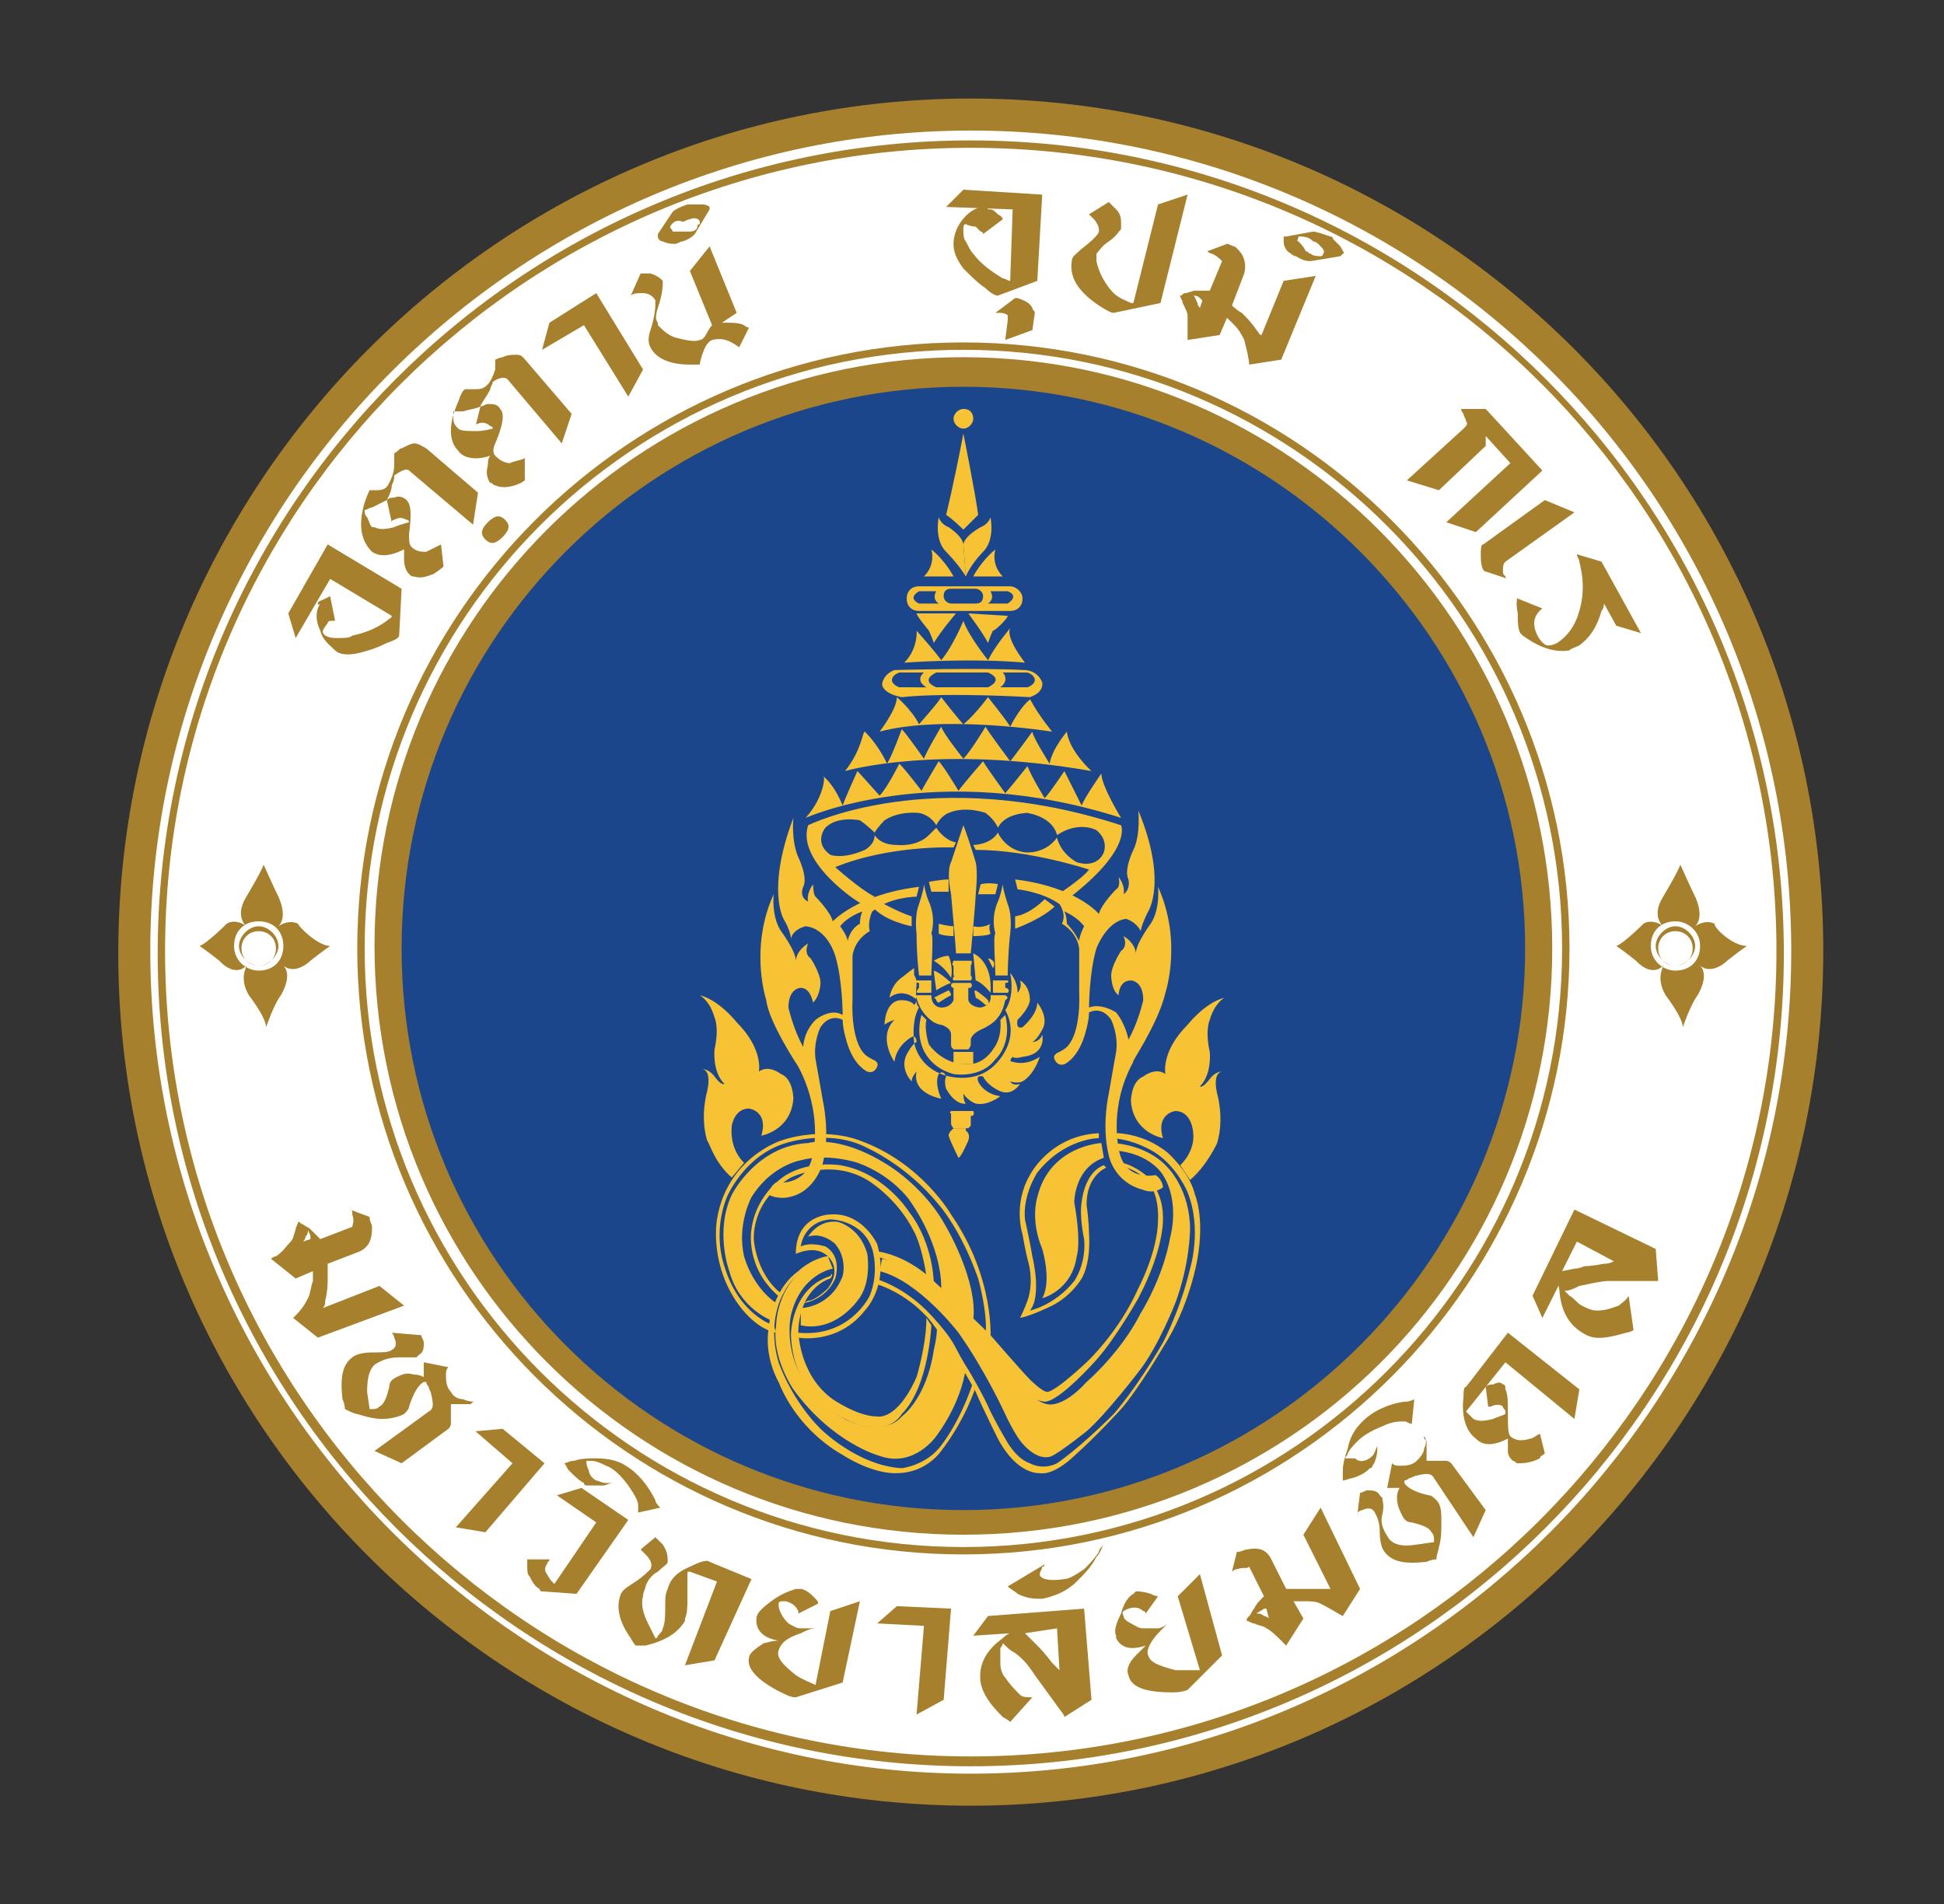 <?xml version="1.0" encoding="utf-8"?>
<!-- Generator: Adobe Illustrator 24.3.0, SVG Export Plug-In . SVG Version: 6.00 Build 0)  -->
<svg version="1.1" id="Layer_1" xmlns="http://www.w3.org/2000/svg" xmlns:xlink="http://www.w3.org/1999/xlink" x="0px" y="0px"
	 viewBox="0 0 78.9 77.3" style="enable-background:new 0 0 78.9 77.3;" xml:space="preserve">
<rect x="0" y="0" width="78.9" height="77.3" fill="#333333" stroke="none"/>
<style type="text/css">
	.st0{display:none;fill:none;stroke:#888A88;stroke-width:1.028;stroke-miterlimit:10;}
	.st1{fill:#FFFFFF;}
	.st2{opacity:0.99;fill:#FFFFFF;enable-background:new    ;}
	.st3{fill:#1B468B;}
	.st4{fill:#A6802D;}
	.st5{fill:#F8C235;}
	.st6{opacity:0.99;fill:#F8C235;enable-background:new    ;}
</style>
<g>
	<path class="st1" d="M73.4,38.6c0,18.8-15.2,34-34,34s-34-15.2-34-34s15.2-34,34-34S73.4,19.9,73.4,38.6z"/>
	<circle class="st3" cx="39.1" cy="38.5" r="23.3"/>
	<path class="st4" d="M14.3,49.3c0-0.1,0-0.2-0.1-0.2l0.8,0.3c0,0.2,0.1,0.3,0.1,0.4c0,0.5-0.1,0.8-0.5,1l-1.3,0.5c0,0,0,0.2,0,0.5
		c0,0.3,0,0.6-0.1,1c0,0.1,0,0.2-0.1,0.3l2.3-0.9l1,0.8l-3.5,1.3l-1-0.8c0.2-0.2,0.4-0.4,0.6-0.8c0.1-0.2,0.1-0.4,0.2-0.7
		c0-0.1,0-0.2,0-0.4l-0.7,0.3l-1-0.8c0,0,0.1-0.1,0.2-0.1c0.3-0.2,0.4-0.4,0.6-0.6c0.1-0.1,0.1-0.2,0.2-0.5c0-0.1,0.1-0.2,0.1-0.3
		c0.1,0,0.1,0.1,0.2,0.1c0.1,0.1,0.2,0.1,0.3,0.2c0.1,0.1,0.2,0.2,0.3,0.3c0,0,0,0,0.1,0.1l1.3-0.5C14.3,49.7,14.4,49.6,14.3,49.3
		L14.3,49.3z M12.6,50.3c0,0,0-0.1,0-0.1c0-0.1-0.1-0.2-0.1-0.3c0,0,0,0,0,0c0,0.1,0,0.2-0.1,0.3c0,0,0,0.1-0.1,0.2L12.6,50.3
		L12.6,50.3z"/>
	<path class="st4" d="M17.1,54.2c0,0.1,0.1,0.2,0.1,0.3c0,0.2,0,0.4-0.2,0.5c0,0-0.1,0.1-0.1,0.1c-0.1,0-0.3,0-0.7,0
		c-0.4,0-0.7,0.1-1,0.3c-0.2,0.2-0.3,0.5-0.3,1.1l0.1,0.7c0,0,0.1,0,0.1,0c0.1,0,0.2,0,0.3-0.1c0.2-0.1,0.3-0.4,0.4-0.8
		c0-0.2,0.1-0.3,0.3-0.4c0.2-0.1,0.4-0.2,0.7-0.1c0.1,0,0.2,0,0.4,0.1c0,0,0,0,0-0.1c0-0.1,0-0.3,0-0.4c0,0,0-0.1,0-0.1c0,0,0,0,0,0
		l1,0.2c-0.1,0.1-0.1,0.2-0.1,0.3c0,0.2,0,0.5,0.2,0.7c0.1,0.2,0.3,0.3,0.5,0.3c0.2,0.1,0.4,0.1,0.5,0.1c-0.1,0-0.1,0-0.2,0.1
		c-0.1,0-0.2,0-0.4,0c0,0-0.1,0-0.2,0l-0.2,0c0,0.1,0,0.1,0,0.2c0,0.2,0,0.4,0,0.6c0,0.1-0.1,0.2-0.1,0.2l-1.9,1.4l-1.1-0.5l2.2-1.6
		c0.2-0.1,0.2-0.3,0.1-0.7c0-0.1-0.1-0.2-0.1-0.3c0,0-0.1-0.1-0.1-0.2c0,0-0.1,0-0.1,0c-0.2,0.1-0.4,0.4-0.6,1
		c0,0.1-0.1,0.2-0.2,0.3c-0.2,0.1-0.5,0.2-0.9,0.2c-0.3,0-0.7-0.1-1-0.2c-0.1,0-0.3-0.1-0.5-0.2c0,0,0-0.2-0.1-0.4
		c-0.1-0.9,0-1.4,0.4-1.7c0.1-0.1,0.4-0.2,0.8-0.2c0.4,0,0.7,0,0.8-0.1c0.2-0.1,0.2-0.3,0.1-0.5c0,0,0-0.1-0.1-0.2L17.1,54.2
		L17.1,54.2z"/>
	<path class="st4" d="M20.8,59.4l-1.5-1.3l1.1-0.1l1.7,1.4l-2.4,2.8l-1.2-0.2L20.8,59.4L20.8,59.4z"/>
	<path class="st4" d="M23.6,60.4l1.9,1.3l-2.1,3L22,64.6c0,0-0.1,0-0.1-0.1c-0.2-0.1-0.3-0.3-0.4-0.5c-0.1-0.1-0.1-0.2-0.1-0.4
		c0-0.1,0-0.2,0-0.3l0.9,0c0,0.1-0.1,0.1-0.1,0.2c-0.1,0.1-0.1,0.3,0,0.4c0.1,0.2,0.2,0.3,0.3,0.4c0,0,0,0,0,0l1.7-2.5l-1.6-1.1
		L23.6,60.4L23.6,60.4z"/>
	<path class="st4" d="M24.2,60.1c0.1,0,0.2,0.1,0.4,0.1c0.1,0,0.2,0,0.3,0c-0.2,0-0.3,0.1-0.4,0.1c-0.3,0-0.6,0-0.7,0
		c0,0-0.1,0-0.1-0.1c-0.2-0.1-0.4-0.3-0.6-0.5c-0.1-0.1-0.1-0.2-0.2-0.3c0.1,0,0.2-0.1,0.4-0.1c0.3-0.1,0.6-0.1,0.9-0.1
		c0.5,0,0.9,0.1,1.2,0.3c0.5,0.3,0.9,0.8,1.2,1.4c0,0.1,0.1,0.2,0.2,0.3l-0.9,0.2c0-0.1,0-0.2,0-0.3c0-0.2-0.2-0.5-0.4-0.8
		c-0.3-0.4-0.6-0.7-0.9-0.8c-0.2-0.1-0.4-0.2-0.6-0.2c-0.1,0-0.1,0-0.2,0c0,0.1,0,0.2,0.1,0.4C23.9,59.8,24,60,24.2,60.1L24.2,60.1z
		"/>
	<path class="st4" d="M26.6,62.4c0.1,0.1,0.2,0.2,0.3,0.3c0.2,0.3,0.2,0.5,0.2,0.7c0,0.1-0.2,0.2-0.4,0.4c-0.2,0.1-0.4,0.3-0.5,0.6
		c0,0.1-0.1,0.2-0.1,0.4c-0.1,0.3,0,0.7,0.2,1.1c0.1,0.2,0.2,0.4,0.3,0.6c0.1,0,0.1-0.1,0.1-0.1c0.1-0.1,0.2-0.2,0.2-0.3
		c0.1-0.2,0.1-0.6,0.1-1c0-0.2,0-0.4,0.1-0.6c0.1-0.4,0.4-0.7,0.9-0.9c0.4-0.2,0.7-0.3,0.8-0.2l1.7,0.7L29,67.4l-1.2,0.2l1.3-3.4
		L28,63.8c-0.1,0-0.1,0-0.1,0.1c0,0.1,0,0.4,0,1c0,0.3,0,0.6-0.1,0.8l0,0.1c0,0,0,0,0,0c-0.3,0.5-0.8,0.8-1.6,1c-0.1,0-0.3,0-0.4,0
		c0,0-0.1-0.1-0.2-0.3c-0.5-0.7-0.6-1.3-0.4-1.8c0.1-0.2,0.3-0.3,0.6-0.5c0.3-0.2,0.5-0.4,0.6-0.5c0.1-0.2,0-0.4-0.2-0.6
		c0,0-0.1-0.1-0.2-0.2L26.6,62.4L26.6,62.4z"/>
	<path class="st4" d="M32.3,64.5c0,0,0.1,0,0.2,0c0.1,0,0.3,0.1,0.5,0.3c0.2,0.2,0.2,0.2,0.2,0.3l-0.8,0.4c0,0,0-0.1,0-0.1
		c-0.1-0.2-0.2-0.3-0.5-0.4c-0.2,0-0.3,0-0.3,0.1c0,0.1,0,0.2,0.1,0.4c0.1,0.2,0.2,0.3,0.3,0.4c0.2,0.1,0.3,0.2,0.5,0.2
		c0.1,0,0.3,0,0.4,0c0,0,0.1,0,0.2,0c-0.2,0-0.4,0.1-0.6,0.2c-0.6,0.2-0.8,0.4-0.9,0.7c-0.1,0.3,0.2,0.6,0.7,1
		c0.3,0.2,0.6,0.3,0.8,0.4l0.6-3l1.2-0.4l-0.7,3.3l-1.9,0.6c-0.1,0-0.2,0-0.6-0.2c-1-0.5-1.4-1-1.3-1.4c0,0,0,0,0,0
		c0-0.2,0.3-0.4,0.6-0.6c0.1,0,0.3-0.1,0.6-0.1c-0.6-0.1-0.9-0.4-0.9-0.8c0,0,0,0,0-0.1c0-0.2,0.2-0.4,0.6-0.7
		C31.7,64.7,32,64.6,32.3,64.5L32.3,64.5z"/>
	<path class="st4" d="M37.5,66l-1.9-0.1l0.8-0.7l2.2,0.1L38.3,69l-1.1,0.6L37.5,66L37.5,66z"/>
	<path class="st4" d="M41,69.9c0,0-0.1-0.1-0.3-0.2c-0.5-0.5-0.8-0.9-0.9-1.4c-0.1-0.7,0.2-1.3,0.9-1.8c0.2-0.2,0.3-0.2,0.3-0.2
		l-1.5,0.1l0.6-0.8l3.9-0.3l0.3,3.7l-1.1,0.7c0-0.1-0.2-0.3-0.4-0.6L42,68c-0.2-0.3-0.4-0.6-0.8-0.9c-0.2-0.1-0.3-0.2-0.5-0.4
		c0,0.1-0.1,0.2-0.1,0.2c0,0.2,0,0.4,0,0.6c0,0.3,0.1,0.5,0.2,0.6c0.2,0.3,0.4,0.5,0.6,0.7c0.1,0.1,0.3,0.1,0.5,0.1L41,69.9L41,69.9
		z M41.6,66.3l0.3,0.3c0.2,0.2,0.3,0.3,0.3,0.3c0,0,0.2,0.2,0.5,0.6c0.1,0.1,0.2,0.2,0.3,0.3l-0.1-1.7L41.6,66.3z"/>
	<path class="st4" d="M42.4,63.5c0,0,0,0.1-0.1,0.1c0,0.1-0.1,0.2-0.1,0.3c0,0.2,0.4,0.3,1,0.2c0.2,0,0.5-0.2,0.8-0.4
		c0.2-0.2,0.4-0.4,0.6-0.7c0-0.1,0.1-0.2,0.2-0.3c-0.1,0.1-0.1,0.3-0.3,0.5c-0.2,0.4-0.5,0.7-0.8,1c-0.4,0.4-0.9,0.6-1.4,0.7
		c-0.3,0-0.6,0-1-0.2c-0.1-0.1-0.3-0.2-0.4-0.3L42.4,63.5L42.4,63.5z"/>
	<path class="st4" d="M46,64.7c0,0,0.1-0.1,0.1-0.1c0.1,0,0.3,0,0.6,0.1c0.2,0.1,0.3,0.1,0.3,0.1l-0.5,0.7c0,0,0-0.1-0.1-0.1
		c-0.1-0.1-0.3-0.2-0.6-0.1c-0.2,0.1-0.3,0.1-0.2,0.3c0,0.1,0.1,0.2,0.3,0.3c0.2,0.1,0.3,0.2,0.5,0.2c0.2,0,0.4,0,0.6,0
		c0.1,0,0.3-0.1,0.4-0.2c0,0,0.1-0.1,0.1-0.1c-0.1,0.1-0.3,0.3-0.4,0.4c-0.4,0.4-0.6,0.8-0.5,1c0.1,0.3,0.4,0.4,1.1,0.6
		c0.3,0,0.6,0,1,0l-0.9-3l0.9-0.9l0.9,3.3l-1.4,1.4c0,0-0.2,0.1-0.6,0.1c-1.1,0-1.7-0.2-1.8-0.7c0,0,0,0,0,0c-0.1-0.2,0-0.5,0.3-0.8
		c0.1-0.1,0.2-0.2,0.4-0.4c-0.6,0.2-1,0.1-1.2-0.3c0,0,0,0,0-0.1c-0.1-0.2,0-0.5,0.2-0.9C45.6,65.1,45.8,64.8,46,64.7L46,64.7z"/>
	<path class="st4" d="M50.2,63.7c-0.1,0-0.2,0.1-0.2,0.1l0.2-0.8c0.2,0,0.3-0.1,0.4-0.1c0.5-0.1,0.8,0,1,0.4l0.6,1.2
		c0,0,0.2,0,0.5,0c0.3,0,0.6,0,1,0c0.1,0,0.2,0,0.3,0l-1.1-2.2l0.7-1.1l1.6,3.3l-0.7,1.1c-0.2-0.1-0.5-0.3-0.9-0.5
		c-0.2-0.1-0.4-0.1-0.7-0.1c-0.1,0-0.2,0-0.4,0l0.4,0.7l-0.7,1.1c0,0-0.1-0.1-0.2-0.2c-0.2-0.2-0.4-0.4-0.6-0.5
		c-0.1-0.1-0.3-0.1-0.5-0.2c-0.1,0-0.2-0.1-0.3-0.1c0-0.1,0-0.1,0.1-0.2c0.1-0.1,0.1-0.2,0.2-0.3c0.1-0.2,0.2-0.3,0.3-0.4
		c0,0,0,0,0.1-0.1l-0.6-1.2C50.6,63.7,50.5,63.6,50.2,63.7L50.2,63.7z M51.4,65.3c0,0-0.1,0-0.1,0c-0.1,0.1-0.2,0.1-0.3,0.2
		c0,0,0,0,0,0c0.1,0,0.2,0,0.3,0.1c0,0,0.1,0,0.2,0.1L51.4,65.3L51.4,65.3z"/>
	<path class="st4" d="M55.2,60.6c0.1,0,0.2-0.1,0.3-0.1c0.2,0,0.4,0,0.5,0.2c0,0,0.1,0.1,0.1,0.1c0,0.1,0.1,0.3,0,0.7s0.1,0.7,0.3,1
		c0.2,0.2,0.5,0.3,1.1,0.2l0.7-0.1c0,0,0-0.1,0-0.1c0-0.1,0-0.2-0.1-0.3c-0.1-0.2-0.4-0.3-0.8-0.4c-0.2,0-0.3-0.1-0.4-0.3
		c-0.1-0.2-0.2-0.4-0.2-0.7c0-0.1,0-0.2,0.1-0.4c0,0,0,0,0,0c-0.1,0-0.3,0-0.4,0c0,0-0.1,0-0.1,0c0,0,0,0,0,0l0.2-1
		c0.1,0.1,0.2,0.1,0.3,0.1c0.2,0,0.5,0,0.7-0.2c0.1-0.1,0.3-0.3,0.3-0.5c0.1-0.2,0.1-0.4,0-0.5c0,0.1,0,0.1,0.1,0.2
		c0,0.1,0,0.2,0,0.4c0,0,0,0.1,0,0.2l0,0.2c0.1,0,0.1,0,0.2,0c0.2,0,0.4,0,0.6,0c0.1,0,0.2,0.1,0.2,0.1l1.4,1.9l-0.5,1.1L58.2,60
		c-0.1-0.2-0.3-0.2-0.7-0.1c-0.1,0-0.2,0.1-0.3,0.1c0,0-0.1,0.1-0.2,0.1c0,0,0,0.1,0,0.1c0.1,0.2,0.5,0.4,1,0.5
		c0.1,0,0.2,0.1,0.3,0.2c0.2,0.2,0.2,0.5,0.2,0.9c0,0.3,0,0.7-0.1,1c0,0.1-0.1,0.3-0.1,0.5c0,0-0.2,0-0.4,0.1
		c-0.9,0.1-1.4,0-1.7-0.4c-0.1-0.1-0.2-0.4-0.2-0.8c0-0.4-0.1-0.6-0.2-0.8c-0.1-0.2-0.3-0.2-0.5-0.1c0,0-0.1,0-0.2,0.1L55.2,60.6
		L55.2,60.6z"/>
	<path class="st4" d="M55.7,59.1c0.1-0.1,0.1-0.2,0.2-0.4c0-0.1,0-0.1,0-0.3c0,0.2,0,0.3,0,0.4c0,0.3-0.1,0.6-0.2,0.7
		c0,0,0,0.1-0.1,0.1c-0.2,0.2-0.4,0.3-0.7,0.4c-0.1,0-0.3,0.1-0.4,0.1c0-0.1,0-0.2,0-0.4c0-0.3,0.1-0.6,0.2-0.9
		c0.1-0.5,0.3-0.8,0.6-1.1c0.4-0.4,1-0.7,1.7-0.8c0.1,0,0.2,0,0.4-0.1l-0.1,1c-0.1,0-0.2-0.1-0.3-0.1c-0.2,0-0.5,0-0.9,0.2
		c-0.5,0.2-0.8,0.4-1,0.6c-0.2,0.2-0.3,0.3-0.4,0.5c0,0.1-0.1,0.1-0.1,0.2c0.1,0,0.2,0,0.4,0C55.2,59.4,55.5,59.3,55.7,59.1
		L55.7,59.1z"/>
	<path class="st4" d="M61.2,54.1l2.9,2.3l-0.2,1.2l-2.8-2.3l-1.6,2c0.1,0.1,0.2,0.2,0.3,0.3c0.2,0.1,0.4,0.1,0.8,0
		c0.2-0.1,0.3-0.1,0.5-0.2c0,0,0,0,0-0.1c0-0.1-0.1-0.1-0.1-0.2c-0.1-0.1-0.3-0.1-0.5,0c0,0,0,0-0.1,0l-0.1-0.8
		c0.1-0.1,0.2-0.1,0.3-0.1c0.2-0.1,0.3-0.1,0.4,0c0.1,0,0.1,0.1,0.1,0.2c0.1,0.2,0.1,0.5,0.1,0.9c0,0.6,0,0.9,0.1,1
		c0.2,0.2,0.5,0.2,0.8,0.1c0.1,0,0.2-0.1,0.4-0.2l0.2,0.8c-0.1,0.1-0.2,0.1-0.2,0.2c-0.4,0.2-0.7,0.2-0.9,0.2
		c-0.1,0-0.1-0.1-0.2-0.1c-0.1-0.1-0.2-0.2-0.2-0.4c0-0.2,0-0.4,0-0.5c-0.6,0.3-1,0.3-1.3,0c-0.4-0.3-0.6-0.9-0.5-1.7
		c0-0.2,0-0.4,0.1-0.4L61.2,54.1L61.2,54.1z"/>
	<path class="st4" d="M66.3,54c0,0-0.2,0.1-0.3,0.1c-0.7,0.2-1.2,0.3-1.6,0.1c-0.6-0.3-1-0.8-1.1-1.7c0-0.2-0.1-0.4,0-0.4l-0.7,1.4
		l-0.4-0.9l1.7-3.5l3.3,1.6l0.1,1.3c-0.1,0-0.3,0-0.7,0l-1.3,0c-0.3,0-0.7,0.1-1.2,0.2c-0.2,0.1-0.4,0.2-0.6,0.2
		c0.1,0.1,0.1,0.1,0.2,0.2c0.2,0.1,0.3,0.3,0.5,0.4c0.2,0.1,0.4,0.2,0.6,0.2c0.4,0,0.6-0.1,0.9-0.2c0.1-0.1,0.3-0.2,0.4-0.4L66.3,54
		L66.3,54z M63.4,51.6l0.5-0.1c0.2,0,0.4-0.1,0.4-0.1c0,0,0.3,0,0.8-0.1c0.1,0,0.2,0,0.4-0.1L64,50.4L63.4,51.6z"/>
	<path class="st4" d="M12.9,24.5c0-0.1,0.1-0.1,0.3-0.2c0.2-0.1,0.2-0.1,0.2-0.1l0.2,1c0,0-0.1,0-0.1,0c-0.1,0-0.2,0-0.2,0.1
		c0,0-0.1,0.1-0.2,0.3c0,0.1,0,0.1,0.1,0.2c0.2,0.1,0.3,0.1,0.5,0.1c0.3,0,0.5,0,0.6-0.1c0.5-0.1,1-0.3,1.4-0.6
		c0.1-0.1,0.2-0.1,0.2-0.2l-2.5-1.5l-1.4,2.4l-0.3-1l1.6-2.8l3,1.8l-0.1,1.9c0,0,0,0,0,0c0,0.1-0.2,0.2-0.5,0.3
		c-0.4,0.2-0.7,0.3-1.1,0.4c-0.4,0.1-0.8,0.1-1-0.1c-0.2-0.2-0.5-0.4-0.6-0.8c-0.2-0.4-0.2-0.8,0-1.1C12.9,24.6,12.9,24.5,12.9,24.5
		L12.9,24.5z"/>
	<path class="st4" d="M15.7,20.3c0.1-0.1,0.2-0.1,0.3-0.1c0.2-0.1,0.4,0,0.5,0.1c0.2,0.2,0.2,0.6,0.1,1.4c0,0.2,0,0.4,0.1,0.5
		c0.2,0.2,0.4,0.2,0.6,0.2c0.2-0.1,0.4-0.2,0.6-0.3l0.1,0.9c0,0-0.1,0.1-0.4,0.3c-0.3,0.1-0.5,0.2-0.8,0.1c-0.1,0-0.1,0-0.2-0.1
		c-0.1-0.1-0.2-0.3-0.2-0.6c0-0.1,0-0.3,0-0.4c-0.6,0.3-1,0.3-1.3,0.1c-0.4-0.4-0.6-1-0.3-2c0.1-0.3,0.2-0.5,0.2-0.5
		c0.1,0,0.2,0,0.3,0c0.3,0,0.4-0.1,0.5-0.3C16,19.2,16,19,16,18.8c0-0.1,0-0.2,0-0.4c0.2-0.1,0.2-0.2,0.3-0.2
		c0.2-0.1,0.4-0.2,0.5-0.2c0.2,0,0.3,0.1,0.5,0.2l2.1,1.8l-0.2,1.3l-2.6-2.2c-0.1-0.1-0.3,0-0.6,0.2c0,0.1,0,0.2-0.1,0.4
		C15.9,19.9,15.8,20.1,15.7,20.3c-0.2,0.1-0.4,0.2-0.6,0.3c-0.1,0-0.2,0.1-0.3,0.1c0,0.1,0,0.2,0.1,0.3c0.1,0.2,0.1,0.3,0.2,0.4
		c0,0,0,0,0.1,0c0.2,0.1,0.4,0.1,0.8,0c0,0,0.2-0.1,0.6-0.2c0,0,0,0,0,0c0,0,0-0.1-0.1-0.1c-0.2-0.1-0.3-0.1-0.5,0
		c0,0-0.1,0-0.1,0.1L15.7,20.3L15.7,20.3z"/>
	<path class="st4" d="M19.7,21.9c-0.2-0.2-0.2-0.4,0.1-0.7c0.3-0.3,0.5-0.3,0.7-0.1c0.2,0.2,0.2,0.4-0.1,0.7
		C20.1,22.1,19.9,22.1,19.7,21.9L19.7,21.9z"/>
	<path class="st4" d="M19.5,16.5c0.1,0,0.2-0.1,0.3-0.1c0.2,0,0.4,0,0.5,0.2c0.2,0.2,0.1,0.7-0.2,1.4c-0.1,0.2-0.1,0.4,0,0.5
		c0.2,0.2,0.4,0.3,0.6,0.3c0.2-0.1,0.4-0.1,0.6-0.2l0,0.9c0,0-0.1,0.1-0.4,0.2c-0.3,0.1-0.6,0.1-0.8,0c-0.1,0-0.1-0.1-0.2-0.1
		c-0.1-0.1-0.2-0.4-0.1-0.7c0-0.1,0-0.3,0.1-0.4c-0.6,0.2-1.1,0.1-1.3-0.2c-0.4-0.4-0.4-1.1,0-2c0.1-0.3,0.2-0.5,0.3-0.5
		c0.1,0,0.2,0,0.3,0c0.3,0,0.4,0,0.6-0.2c0.1-0.1,0.2-0.3,0.3-0.6c0-0.1,0-0.2,0-0.4c0.2-0.1,0.3-0.1,0.3-0.1
		c0.2-0.1,0.4-0.1,0.6-0.1c0.2,0,0.3,0.2,0.4,0.3l1.8,2.1l-0.4,1.2l-2.2-2.6c-0.1-0.1-0.3-0.1-0.6,0.1c0,0.1-0.1,0.2-0.1,0.3
		C19.7,16.2,19.5,16.4,19.5,16.5c-0.2,0.1-0.4,0.1-0.7,0.2c-0.1,0-0.2,0-0.4,0c0,0.1,0,0.2,0,0.3c0,0.2,0.1,0.3,0.2,0.4c0,0,0,0,0,0
		c0.1,0.1,0.4,0.1,0.8,0.1c0,0,0.2,0,0.6-0.1c0,0,0,0,0,0c0,0,0-0.1-0.1-0.1c-0.1-0.1-0.3-0.2-0.5-0.1c0,0-0.1,0-0.1,0.1L19.5,16.5
		L19.5,16.5z"/>
	<path class="st4" d="M23.7,13.2l-1.7,1l0.3-1.1l1.9-1.2l1.9,3.1l-0.6,1.1L23.7,13.2L23.7,13.2z"/>
	<path class="st4" d="M25.6,12l0.4-0.9c0.1,0,0.3,0,0.4,0c0.3,0.1,0.4,0.2,0.5,0.3l0,0c0,0.2,0,0.5-0.2,1.1c-0.1,0.3-0.1,0.5,0,0.6
		c0,0,0,0.1,0,0.1c0.2,0.2,0.4,0.4,0.7,0.5c0.4,0.1,0.8,0.2,1,0.1c0.1,0,0.2-0.1,0.3-0.3c0.1-0.2,0.2-0.3,0.2-0.3L28,11l0.8-1
		l1.1,2.7l-0.6,0.4c0.1,0,0.1,0,0.2,0c0.2,0,0.5,0,0.7,0.1c0.1,0.1,0.2,0.1,0.2,0.1L30,14.1c-0.4-0.3-0.7-0.4-1.1-0.3
		c-0.2,0.1-0.3,0.3-0.4,0.6c-0.1,0.3-0.1,0.4-0.1,0.4c0,0-0.2,0-0.4,0c-0.9,0-1.4-0.3-1.6-0.7c-0.1-0.2-0.1-0.4,0-0.7
		c0.2-0.6,0.2-1,0.2-1.1c0,0,0,0,0-0.1c0,0,0,0,0,0c-0.1-0.2-0.3-0.3-0.5-0.3C25.9,11.9,25.7,11.9,25.6,12L25.6,12z"/>
	<path class="st4" d="M26.9,9.8c-0.1,0-0.2-0.1-0.2-0.2c0,0,0,0,0-0.1l0.6-0.9c0.1-0.1,0.3-0.2,0.6-0.3c0,0,0.1,0,0.2,0
		c0.1,0,0.2,0,0.4,0c0.2,0,0.3,0.1,0.3,0.1c0,0,0,0.1,0,0.1l-0.6,1c-0.1,0.1-0.2,0.2-0.5,0.3c-0.1,0-0.2,0.1-0.3,0.1
		C27.3,9.9,27.1,9.9,26.9,9.8L26.9,9.8z M27.2,9.2c0,0.1,0.1,0.1,0.1,0.2c0.1,0,0.3,0,0.5,0c0.1,0,0.1,0,0.2,0
		c0.2,0,0.3-0.1,0.3-0.2c0,0,0-0.1,0.1-0.1c0,0,0,0,0-0.1c0-0.1-0.2-0.2-0.4-0.1c-0.1,0-0.2,0.1-0.3,0.1C27.5,8.9,27.3,9,27.2,9.2
		C27.2,9.1,27.2,9.1,27.2,9.2L27.2,9.2z"/>
	<path class="st4" d="M40.2,8.5c0.1,0,0.2,0.1,0.3,0.2c0.2,0.1,0.2,0.2,0.2,0.2l-0.8,0.6c0,0,0-0.1-0.1-0.1
		c-0.1-0.1-0.1-0.1-0.2-0.2c0,0-0.2,0-0.4-0.1c-0.1,0-0.1,0.1-0.1,0.2c0,0.2,0,0.4,0.1,0.5c0.1,0.2,0.2,0.4,0.3,0.5
		c0.3,0.4,0.7,0.7,1.2,1c0.1,0,0.2,0.1,0.3,0.1l0.1-2.9l-2.7-0.1l0.7-0.7l3.2,0.2l-0.2,3.5L40.5,12c0,0,0,0,0,0
		c-0.1,0-0.3-0.1-0.5-0.3c-0.3-0.2-0.6-0.5-0.9-0.8c-0.3-0.4-0.4-0.7-0.4-1S38.8,9.3,39,9c0.3-0.4,0.6-0.6,1-0.6
		C40.1,8.5,40.1,8.5,40.2,8.5L40.2,8.5z"/>
	<path class="st4" d="M41.2,12.1c0,0,0.1,0,0.1,0c0.3,0.1,0.5,0.2,0.6,0.4c0,0.1,0.1,0.1,0.1,0.2l-0.1,0.7l-1.1,0.4l0.1-0.8
		c0-0.1,0-0.1,0-0.2c0,0-0.1-0.1-0.3-0.1c-0.1,0-0.1,0-0.2,0L41.2,12.1L41.2,12.1z"/>
	<path class="st4" d="M45,8.2c0.1,0.1,0.2,0.2,0.3,0.3c0.2,0.2,0.2,0.4,0.2,0.6v0.1c0,0,0,0,0,0.1c-0.1,0.1-0.2,0.3-0.5,0.5
		c-0.3,0.2-0.4,0.4-0.5,0.5c0,0.1,0,0.2,0,0.3c0.1,0.5,0.4,1,0.7,1.3c0.2,0.2,0.5,0.3,0.7,0.4c0.1,0,0.1,0,0.1,0l1-4l1.2-0.4
		l-1.1,4.4l-1.9,0.4c-0.1,0-0.3-0.1-0.6-0.3c-0.9-0.6-1.2-1.2-1.1-1.8c0-0.2,0.2-0.3,0.4-0.5c0.4-0.3,0.7-0.6,0.7-0.7
		c0,0,0-0.1,0-0.1c0-0.1-0.1-0.3-0.2-0.4c0,0-0.1-0.1-0.2-0.2L45,8.2L45,8.2z"/>
	<path class="st4" d="M49.2,10.3c-0.1,0-0.2-0.1-0.2-0.1l0.8-0.3C49.9,9.9,50,10,50.1,10c0.4,0.3,0.5,0.7,0.4,1.1l-0.5,1.3
		c0,0,0.2,0.2,0.4,0.3c0.2,0.2,0.4,0.4,0.6,0.7c0.1,0.1,0.1,0.2,0.2,0.2l0.9-2.2l1.3-0.2l-1.4,3.4l-1.3,0.2c0-0.2-0.1-0.6-0.2-1
		c-0.1-0.2-0.2-0.4-0.4-0.6c-0.1-0.1-0.2-0.2-0.3-0.3l-0.3,0.7l-1.3,0.2c0-0.1,0-0.1,0-0.2c0-0.3,0-0.6,0-0.8c0-0.1-0.1-0.3-0.2-0.5
		c0-0.1-0.1-0.2-0.1-0.3c0.1,0,0.1-0.1,0.2-0.1c0.1,0,0.3-0.1,0.4-0.1c0.2,0,0.3,0,0.5,0c0,0,0,0,0.1,0l0.5-1.2
		C49.5,10.5,49.4,10.4,49.2,10.3L49.2,10.3z M48.8,12.2c0,0,0,0-0.1-0.1c-0.1-0.1-0.2-0.1-0.3-0.1c0,0,0,0,0,0
		c0.1,0,0.1,0.1,0.2,0.3c0,0,0,0.1,0.1,0.2L48.8,12.2L48.8,12.2z"/>
	<path class="st4" d="M52.1,9.8c0-0.1,0-0.2,0-0.2c0,0,0,0,0.1,0l1.1-0.2c0.1,0,0.4,0.1,0.7,0.2c0,0,0.1,0,0.1,0.1
		c0.1,0.1,0.2,0.2,0.3,0.3c0.1,0.2,0.2,0.3,0.1,0.3c0,0,0,0-0.1,0.1l-1.2,0.2c-0.1,0-0.3,0-0.6-0.2c-0.1,0-0.2-0.1-0.2-0.1
		C52.2,10.2,52.1,10,52.1,9.8z M52.7,9.6c0,0.1-0.1,0.2,0,0.2c0.1,0.1,0.2,0.2,0.3,0.4c0.1,0,0.1,0.1,0.2,0.1
		c0.1,0.1,0.3,0.1,0.4,0.1c0,0,0.1,0,0.1-0.1c0,0,0,0,0,0c0.1-0.1,0-0.2-0.2-0.4c-0.1-0.1-0.2-0.1-0.2-0.1
		C53.1,9.6,52.9,9.6,52.7,9.6C52.8,9.6,52.7,9.6,52.7,9.6L52.7,9.6z"/>
	<path class="st4" d="M57.1,19.5l2.3-2.1c0.1-0.1,0.2-0.2,0.1-0.3c0-0.1-0.1-0.2-0.1-0.3c0,0-0.1-0.1-0.1-0.2l1,0l2.3,2.5l-2.7,2.5
		l-1.2-0.4l2.6-2.4l-1-1.1l0,0.4l-1.9,1.8L57.1,19.5L57.1,19.5z"/>
	<path class="st4" d="M61,23.2c0,0.1,0,0.1,0.1,0.2c0,0,0,0.1,0.1,0.1l-0.9-0.3c-0.1,0-0.2-0.2-0.2-0.6c0-0.3,0-0.5,0.1-0.5l2.5-1.8
		l1.2,0.5l-2.8,2C61,22.9,61,23,61,23.2L61,23.2z"/>
	<path class="st4" d="M61.6,24.3l1,0.4c-0.4,0.3-0.4,0.7-0.2,1.1c0.1,0.2,0.3,0.4,0.4,0.4c0.1,0,0.2,0,0.4-0.1
		c0.3-0.2,0.6-0.5,0.8-1c0.3-0.8,0.3-1.5,0.1-2.3c0-0.1-0.1-0.2-0.1-0.3l1,0.3l1.6,2.9l-1-0.3l-0.5-0.9c0,0,0,0.2-0.1,0.3
		c-0.2,0.7-0.5,1.1-0.9,1.4c-0.2,0.1-0.3,0.1-0.4,0.2c-0.6,0.1-1.2-0.1-1.9-0.6c0,0-0.1-0.1-0.1-0.1c-0.1-0.2-0.1-0.5-0.1-0.8
		C61.5,24.4,61.6,24.2,61.6,24.3L61.6,24.3z"/>
	<path class="st4" d="M39.4,73.3c-19.1,0-34.6-15.5-34.6-34.6S20.3,4,39.4,4S74,19.5,74,38.6S58.5,73.3,39.4,73.3z M39.4,5.3
		C21.1,5.3,6.1,20.3,6.1,38.6S21.1,72,39.4,72S72.7,57,72.7,38.6S57.8,5.3,39.4,5.3z"/>
	<path class="st4" d="M39.4,71.7c-18.2,0-33-14.8-33-33s14.8-33,33-33s33,14.8,33,33S57.6,71.7,39.4,71.7z M39.4,6
		C21.4,6,6.7,20.6,6.7,38.6s14.7,32.7,32.7,32.7s32.7-14.7,32.7-32.7S57.5,6,39.4,6z"/>
	<path class="st4" d="M39.1,63.1c-13.6,0-24.6-11.1-24.6-24.6s11-24.6,24.6-24.6s24.6,11.1,24.6,24.6S52.7,63.1,39.1,63.1z
		 M39.1,14.2c-13.4,0-24.3,10.9-24.3,24.3s10.9,24.3,24.3,24.3s24.3-10.9,24.3-24.3S52.5,14.2,39.1,14.2z"/>
	<g>
		<path class="st4" d="M10.5,39.2c-0.4,0-0.8-0.4-0.8-0.8s0.4-0.8,0.8-0.8s0.8,0.4,0.8,0.8S10.9,39.2,10.5,39.2z M10.5,37.8
			c-0.4,0-0.7,0.3-0.7,0.7s0.3,0.7,0.7,0.7s0.7-0.3,0.7-0.7S10.9,37.8,10.5,37.8z"/>
		<path class="st4" d="M12.1,37.5c-0.4-0.2-0.8,0.1-0.8,0.1h0l0,0c0.4-0.4,0-1.2,0-1.2c-0.2-0.4-0.6-1.3-0.6-1.3
			c-0.1,0.3-0.7,1.3-0.7,1.3c-0.5,0.8,0,1.2,0,1.2c0,0,0,0,0,0c0,0,0,0,0,0c-0.1-0.1-0.5-0.3-0.8-0.1c0,0-0.8,0.8-1.1,0.9
			c0,0,0.3,0.2,0.8,0.6c0,0,0.6,0.7,1.1,0.2c0,0,0,0,0,0c0,0.1-0.3,0.5,0.1,1.2c0,0,0.7,0.9,0.7,1.3c0,0,0.3-0.9,0.6-1.3
			c0,0,0.5-0.8,0.1-1.2l0,0c0.5,0.4,1.1-0.2,1.1-0.2c0.5-0.4,0.8-0.6,0.8-0.6C12.9,38.4,12.1,37.6,12.1,37.5L12.1,37.5z M10.5,39.4
			c-0.5,0-1-0.4-1-1s0.4-1,1-1s1,0.4,1,1S11.1,39.4,10.5,39.4z"/>
	</g>
	<g>
		<path class="st4" d="M68,39.2c-0.4,0-0.8-0.4-0.8-0.8s0.4-0.8,0.8-0.8c0.4,0,0.8,0.4,0.8,0.8S68.4,39.2,68,39.2z M68,37.8
			c-0.4,0-0.7,0.3-0.7,0.7s0.3,0.7,0.7,0.7c0.4,0,0.7-0.3,0.7-0.7S68.4,37.8,68,37.8z"/>
		<path class="st4" d="M69.6,37.5c-0.4-0.2-0.8,0.1-0.8,0.1h0c0,0,0,0,0,0c0.4-0.4,0-1.2,0-1.2c-0.2-0.4-0.6-1.3-0.6-1.3
			c-0.1,0.3-0.7,1.3-0.7,1.3c-0.5,0.8,0,1.2,0,1.2h0c0,0,0,0,0,0c-0.1-0.1-0.5-0.3-0.8-0.1c0,0-0.8,0.8-1.1,0.9c0,0,0.3,0.2,0.8,0.6
			c0,0,0.6,0.7,1.1,0.2c0,0,0,0,0,0c0,0.1-0.3,0.5,0.1,1.2c0,0,0.7,0.9,0.7,1.3c0,0,0.3-0.9,0.6-1.3c0,0,0.5-0.8,0.1-1.2l0,0
			c0.5,0.4,1.1-0.2,1.1-0.2c0.5-0.4,0.8-0.6,0.8-0.6C70.3,38.4,69.5,37.6,69.6,37.5L69.6,37.5z M68,39.4c-0.5,0-1-0.4-1-1s0.4-1,1-1
			c0.5,0,1,0.4,1,1S68.6,39.4,68,39.4z"/>
	</g>
	<path class="st4" d="M39.1,62.3c-13.2,0-23.9-10.7-23.9-23.9s10.7-23.9,23.9-23.9S63,25.3,63,38.5S52.3,62.3,39.1,62.3z M39.1,15.7
		c-12.6,0-22.8,10.2-22.8,22.8s10.2,22.8,22.8,22.8S61.9,51,61.9,38.5S51.7,15.7,39.1,15.7z"/>
	<g>
		<path class="st5" d="M33.7,51.9c0,0-1.2,0.3-1.3,2.1c0,0,0,1.8,1.4,2.8c0,0,1,0.7,1.8,0.7c0,0,0.8,0.2,1.6-1.6
			c0,0,0.4-1.3,0.4-2.4l0.2,0.3c0,0-0.1,2.5-1.2,3.6c0,0-0.6,1.1-2.3,0.2c0,0-2.1-0.8-2.2-3.4c0,0,0-1.9,1.6-2.4
			C33.8,51.6,33.8,51.8,33.7,51.9L33.7,51.9z"/>
		<path class="st5" d="M44.7,46.4c0,0-2.1,0.1-2.6,2.2c0,0-0.3,0.9,0.2,2.1c0,0,0.4,1.3,0,2c0,0,1.2-0.3,1.4-1.7
			c0,0,0.2-0.5-0.1-2.2c0,0,0-1.4,1.2-1.8L44.7,46.4L44.7,46.4z"/>
		<path class="st5" d="M48.3,47.9l-0.4-0.6c0,0,0.7-0.6,0.5-1.5c0,0-0.1-0.7-0.7-0.7c0,0-0.8,0.1-0.5,1.1c0,0-1.2-0.2-1.3-1.5
			c0,0,0-0.8,0.5-1c0,0,0.5-0.4,0.9-0.1c0,0-0.2-0.9,0.9-2c0,0,0.7-0.9,1.5-1.1c0,0-0.4,0.2-0.6,0.9c0,0-0.2,0.4,0,1.3
			c0,0,0.1,0.9-0.4,1.4c0,0,0.1,0.1,0.4-0.3c0,0,0.2-0.3,0.5-0.3c0,0-0.4,0-0.2,0.9c0,0,0.3,1,0,2C49.4,46.4,49,47.3,48.3,47.9
			L48.3,47.9z"/>
		<path class="st5" d="M47.3,40.3c0,0,0.7-2.1-0.3-4.3c0,0,0.1,0.9-0.3,1.5c0,0-0.6,0.8-0.6,1.2c0,0,0-0.4-0.5-0.7
			c0,0,0.2,0.4-0.1,0.6c0,0-0.4,0.6-0.4,1c0,0,0,0.6,0.3,0.8c0,0,0-0.6,0.5-0.6c0,0,0.5,0,0.5,0.8c0,0-0.2,0.9-0.6,1.6
			c0,0-0.1-0.6-0.5-1.1c0,0-0.6-0.4-1.1-0.2c0,0,0-1.4,0.3-2.4c0,0,0.4-1.1,1.2-1.2c0,0,0.4,0.1,0.6,0.5c0,0,0-0.2,0.3-0.8
			c0,0,0.8-1.2-0.4-4.1c0,0,0.1,1-0.2,1.6c0,0-0.4,0.8-0.2,1.2c0,0,0.1,0.4-0.2,0.6c0,0,0.1-0.3-0.2-0.7c0,0,0.1,0.4-0.1,0.5
			c0,0-0.6,0.6-0.7,1c0,0-0.9-1.1-3.4-1.4l0.1,0.4c0,0,1,0.1,1.7,0.6c0,0,0.3,0.4,0.1,0.8c0,0,0.6,0.3,0.7,1c0,0,0,1,0,1.8
			c0,0,0.1,1.6-0.5,2.2c0,0-0.1,0.1-0.3,0.2c0,0-0.3,0.1-0.2,0.3c0,0,0.1,0.3,0.4,0.2c0,0,0.5-0.2,0.8-1.1c0,0,0.2-0.6,0.2-1
			c0,0,0.5-0.3,0.9,0.3c0,0,0.3,0.6,0.2,1.3c0,0-0.2,1.1-0.3,1.7c0,0-0.3,1.3,0,2.5c0,0,0.2,1.1,1.4,1.4c0,0,0.4,0.2,0.8-0.1
			c0,0,0-0.3-0.3-0.5c0,0-1.3,0.3-1.5-1.1c0,0-0.4-1.7,0.6-3.5C45.8,43.3,47,41.6,47.3,40.3L47.3,40.3z M43.8,38.2
			c0,0-0.2-0.4-0.5-0.7c0,0,0-0.3-0.1-0.5c0,0,0.5,0.2,0.8,0.6C44,37.6,43.8,38,43.8,38.2z"/>
		<path class="st5" d="M29.7,47.8l0.5-0.6c0,0-0.6-0.5-0.5-1.5c0,0,0.1-0.7,0.7-0.7c0,0,0.8,0.1,0.5,1.1c0,0,1.2-0.2,1.3-1.5
			c0,0,0-0.8-0.5-1c0,0-0.5-0.4-0.9-0.1c0,0,0.2-0.9-0.9-2c0,0-0.7-0.9-1.5-1.1c0,0,0.4,0.2,0.6,0.9c0,0,0.2,0.4,0,1.3
			c0,0-0.1,0.9,0.4,1.4c0,0-0.1,0.1-0.4-0.3c0,0-0.2-0.3-0.5-0.3c0,0,0.4,0,0.2,0.9c0,0-0.3,1,0,2C28.8,46.4,29,47.2,29.7,47.8
			L29.7,47.8z"/>
		<path class="st5" d="M32.4,43.3c1,1.9,0.6,3.5,0.6,3.5c-0.2,1.4-1.5,1.2-1.5,1.2c-0.3,0.2-0.3,0.5-0.3,0.5
			c0.4,0.2,0.8,0.1,0.8,0.1c1.1-0.2,1.4-1.4,1.4-1.4c0.3-1.2,0-2.5,0-2.5c-0.1-0.6-0.3-1.7-0.3-1.7c-0.1-0.7,0.2-1.3,0.2-1.3
			c0.4-0.6,0.9-0.3,0.9-0.3c0,0.4,0.2,1,0.2,1c0.3,0.9,0.8,1.1,0.8,1.1c0.3,0.1,0.4-0.2,0.4-0.2c0.1-0.2-0.2-0.3-0.2-0.3
			c-0.2-0.1-0.3-0.2-0.3-0.2c-0.6-0.6-0.5-2.2-0.5-2.2c0-0.8,0-1.8,0-1.8c0.1-0.7,0.7-1,0.7-1c-0.1-0.4,0.1-0.8,0.1-0.8
			c0.7-0.6,1.8-0.6,1.8-0.6l0.1-0.4c-2.5,0.3-3.5,1.4-3.5,1.4c-0.1-0.4-0.7-1-0.7-1c-0.1-0.1-0.1-0.5-0.1-0.5
			c-0.3,0.4-0.2,0.7-0.2,0.7c-0.4-0.2-0.2-0.6-0.2-0.6c0.2-0.4-0.2-1.2-0.2-1.2c-0.3-0.7-0.2-1.6-0.2-1.6c-1.1,2.9-0.4,4.1-0.4,4.1
			c0.3,0.5,0.3,0.8,0.3,0.8c0.1-0.4,0.6-0.5,0.6-0.5c0.9,0.1,1.2,1.2,1.2,1.2c0.3,1,0.3,2.4,0.3,2.4c-0.5-0.3-1.1,0.2-1.1,0.2
			c-0.5,0.5-0.5,1.1-0.5,1.1c-0.4-0.7-0.6-1.6-0.6-1.6c0-0.8,0.5-0.8,0.5-0.8c0.4,0,0.5,0.6,0.5,0.6c0.3-0.3,0.3-0.8,0.3-0.8
			c0-0.4-0.4-1-0.4-1c-0.3-0.2-0.1-0.6-0.1-0.6c-0.5,0.3-0.5,0.7-0.5,0.7c0-0.4-0.6-1.2-0.6-1.2c-0.4-0.6-0.3-1.5-0.3-1.5
			c-1,2.2-0.3,4.3-0.3,4.3C31.2,41.5,32.4,43.3,32.4,43.3L32.4,43.3z M34.1,37.6C34.4,37.2,35,37,35,37c-0.1,0.2-0.1,0.5-0.1,0.5
			c-0.4,0.2-0.5,0.7-0.5,0.7C34.4,38,34.1,37.6,34.1,37.6z"/>
		<path class="st5" d="M39.5,17c0,0.2-0.2,0.4-0.4,0.4c-0.2,0-0.4-0.2-0.4-0.4c0-0.2,0.2-0.4,0.4-0.4C39.4,16.6,39.5,16.8,39.5,17z"
			/>
		<path class="st5" d="M39.1,17.6c0,0,0.5,2.5,0.6,3.3c0,0-0.4,0.4-0.6,0.6c0,0-0.4-0.4-0.7-0.6C38.4,20.9,38.7,19.7,39.1,17.6
			L39.1,17.6z"/>
		<path class="st5" d="M32.5,53.1c0,0,1.2,0,1.7-1.3c0,0,0.2-0.7-0.3-1.3c0,0-0.5-0.5-1.1-0.3c0,0,0.4-0.7,1.2-0.6
			c0,0,0.9,0.2,1.2,1.3c0,0,0.2,1.2-0.4,1.9c0,0-0.9,1.3-2.3,1L32.5,53.1L32.5,53.1z"/>
		<path class="st5" d="M44.9,47.4c0,0-0.8,0.3-0.8,1.5c0,0,0.1,0.7,0.1,1.2c0,0,0.1,1.1-0.3,1.8c0,0-0.4,0.7-1.2,1.1
			c0,0-0.8,0.4-1.3,0.5c0,0,0.2-0.4,0.3-0.7c0,0,0.3-0.7,0-1.7c0,0-0.1-0.4-0.2-1c0,0-0.4-1.2,0.3-2.4c0,0,0.8-1.6,2.8-1.7v0.2
			c0,0-1.4,0-2.5,1.4c0,0-0.6,0.9-0.5,1.9c0,0,0.2,0.9,0.3,1.5c0,0,0.4,1.6-0.1,2.2c0,0,1-0.2,1.8-1.2c0,0,0.5-0.7,0.4-1.7
			c0,0-0.2-0.9-0.1-1.5c0,0,0.1-1.2,0.9-1.5L44.9,47.4L44.9,47.4z"/>
		<path class="st5" d="M32.6,52.9c0,0,0.9-0.1,1.3-1c0,0,0.3-0.9-0.4-1.3c0,0-0.6-0.2-1,0c0,0,0.1-1,1.2-1.1c0,0,1.3,0,1.7,1.2
			c0,0,0.3,0.9-0.1,1.9c0,0-0.8,1.7-2.9,1.5l0,0.2c0,0,1.6,0.3,2.7-1.1c0,0,1-1,0.5-2.7c0,0-0.6-1.3-1.9-1.2c0,0-1.4,0-1.4,1.6
			c0,0,0.8-0.4,1.3,0.1c0,0,0.6,0.5,0,1.3c0,0-0.5,0.5-0.8,0.5L32.6,52.9L32.6,52.9z"/>
		<path class="st5" d="M31.7,52.5c0,0-0.9-0.6-1.1-2.1c0,0-0.2-1.6,1.5-2.6c0,0,1.6-0.8,3.1,0.1c0,0,1.2,0.7,1.9,2.1
			c0,0,0.3,0.5,0.5,1.8l0.3,0.3c0,0,0-1.6-1-2.9c0,0-1-1.6-2.8-1.9c0,0-1.2-0.2-2.2,0.4c0,0-1.2,0.7-1.4,2.2c0,0-0.3,1.6,1.2,2.8
			L31.7,52.5L31.7,52.5z"/>
		<path class="st5" d="M33.8,51.5c0,0-1.3,0.2-1.7,1.9c0,0-0.3,1.3,0.5,2.6c0,0,0.8,1.5,2.5,1.9c0,0,1,0.2,1.5-0.4
			c0,0,1-0.7,1.3-2.7c0,0,0.2-0.8,0.1-1.1c0,0,1,1.3,1.2,1.8c0,0-0.1,1.3-1.2,2.8c0,0-0.9,1.3-2.3,0.8c0,0-1.9-0.5-3.5-2.7
			c0,0-0.9-1.3-0.7-2.6c0,0,0-1.3,1-2.2c0,0,0.7-0.6,1.1-0.6L33.8,51.5L33.8,51.5z"/>
		<path class="st5" d="M35.6,50.8c0,0,1.2,0.1,2.4,1.3c0,0,1.4,1.3,2.2,2.1c0,0,1.3,1.5,1.6,1.8c0,0,0.5,0.5,0.7,0.5
			c0,0,0.2,0.1,1.6-1.2c0,0,1.3-1.2,2.1-3c0,0,0.8-1.5,0.8-2.8c0,0,0.1-1.3-0.7-1.8c0,0-0.5-0.4-1.1-0.4l-0.1-0.1
			c0,0,0.5-0.2,1.4,0.5c0,0,0.7,0.6,0.7,1.7c0,0,0.1,1.2-1,3.3c0,0-0.9,1.6-1.7,2.5c0,0-1.5,1.7-2.1,1.7c0,0-0.2,0-0.6-0.2
			c0,0-0.2-0.2-1.5-1.8c0,0-1-1.2-1.8-2c0,0-1.4-1.2-1.8-1.4c0,0-0.9-0.5-1.2-0.5L35.6,50.8L35.6,50.8z"/>
		<path class="st5" d="M45.1,46.4c0,0,1.4,0,2.3,1c0,0,0.9,0.9,0.9,2.5c0,0,0,1.4-0.6,3c0,0-0.7,1.8-1.5,2.8c0,0-1.3,1.7-2.1,2.4
			c0,0-1,0.8-1.4,1c0,0-0.5,0.3-1.2-0.5c0,0-0.3-0.3-0.8-1.4c0,0-0.8-1.7-1.8-3.1c0,0-1.6-2.1-3.2-2.5l0.1-0.5c0,0,1.2,0.2,2.5,1.5
			c0,0,1.1,0.9,1.9,2.1c0,0,0.9,1.2,1.3,1.6c0,0,0.5,0.6,1,0.7c0,0,0.6,0.2,1.6-0.9c0,0,1.4-1.2,2.2-2.8c0,0,0.9-1.4,1.2-3.1
			c0,0,0.4-1.4-0.3-2.5c0,0-0.5-0.9-2-1L45.1,46.4L45.1,46.4z"/>
		<path class="st5" d="M45.1,46c0,0,1.2-0.1,2.3,0.8c0,0,0.9,0.8,1.1,1.7c0,0,0.4,0.9,0.1,2.6c0,0-0.3,1.9-1.4,3.6
			c0,0-1,1.7-1.7,2.5c0,0-1,1.1-1.9,1.9c0,0-0.8,0.8-1.4,0.7c0,0-0.9,0.1-1.7-1.4c0,0-0.6-1.2-0.9-1.9c0,0-0.8-1.5-1.7-2.7
			c0,0-0.8-1.2-2.4-1.7v-0.2c0,0,1.2,0.3,2.3,1.5c1.1,1.2,0.9,1.3,1.5,2.2c0,0,0.6,1,0.9,1.7c0,0,0.3,0.6,0.6,1.1c0,0,0.4,0.8,1,1
			c0,0,0.5,0.3,1.1,0c0,0,0.9-0.6,2.3-2c0,0,0.9-1,2-2.9c0,0,0.7-1.3,1.1-3c0,0,0.5-1.6-0.1-3.1c0,0-0.4-1-1.3-1.6
			c0,0-0.9-0.6-1.9-0.6L45.1,46L45.1,46z"/>
		<path class="st5" d="M33.7,51c0,0-1.3,0.3-1.9,1.5c0,0-0.7,1.1-0.2,2.8c0,0,0.5,1.5,1.7,2.7c0,0,1.5,1.5,3.3,1.6
			c0,0,0.9-0.1,1.5-0.8c0,0,0.8-0.9,1.4-2.7l0.1,0.2c0,0-0.4,1.3-1.4,2.6c0,0-0.6,0.9-1.8,0.9c0,0-0.9,0.1-2.3-0.8
			c0,0-1.7-0.9-2.5-2.9c0,0-0.6-1-0.4-2.2c0,0,0.1-1.5,1.2-2.3c0,0,0.5-0.5,1.2-0.6L33.7,51L33.7,51z"/>
		<path class="st5" d="M38.2,52.3c0,0,0.1-1.6-1.3-3.6c0,0-0.7-1-2.1-1.5c0,0-1.2-0.4-2.3-0.1c0,0-1.2,0.2-2,1.5
			c0,0-0.6,1.1-0.3,2.4c0,0,0.3,1.2,1.3,1.9l-0.2,0.7c0,0-1.3-0.5-1.7-2c0,0-0.6-1.6,0.1-3.1c0,0,1-2,3.1-2.1c0,0,1.3-0.4,3.4,1
			c0,0,1.4,0.9,2.2,2.4c0,0,1.3,2.2,1.1,3.8L38.2,52.3L38.2,52.3z"/>
		<path class="st5" d="M31.4,53.8c0,0-1.4-0.4-2-2.4c0,0-0.5-1.3,0.1-2.8c0,0,0.7-1.7,2.4-2.2c0,0,1.8-0.6,3.3,0.2
			c0,0,1.6,0.7,2.9,2.3c0,0,0.9,1,1.6,3c0,0,0.4,1.4,0.3,2.3l0.2,0.2c0,0,0.2-2.5-1.6-5.1c0,0-1.2-2.1-3.7-3c0,0-1.4-0.6-3.2,0
			c0,0-2.2,0.7-2.6,3.2c0,0-0.3,1.6,0.7,3.2c0,0,0.7,1.2,1.7,1.4L31.4,53.8L31.4,53.8z"/>
		<path class="st5" d="M39.1,22.1c0,0,0-0.3,0.7-0.7c0,0,0.3-0.1,0.4-0.4c0,0,0.2,0.9-0.3,1.4c0,0-0.5,0.5-0.7,1L39.1,22.1
			L39.1,22.1z"/>
		<path class="st5" d="M39.1,22.1c0,0,0-0.3-0.6-0.7c0,0-0.3-0.1-0.4-0.4c0,0-0.2,0.9,0.3,1.4c0,0,0.5,0.5,0.8,1L39.1,22.1
			L39.1,22.1z"/>
		<path class="st5" d="M37.5,23.4h1.2c0,0-0.3-0.6-0.9-1.1C37.8,22.3,38,22.9,37.5,23.4z"/>
		<path class="st5" d="M40.7,23.4h-1.2c0,0,0.3-0.6,0.9-1.1C40.4,22.3,40.2,22.9,40.7,23.4z"/>
		<path class="st6" d="M41,23.8h-3.7c-0.3,0-0.5,0.2-0.5,0.5s0.2,0.5,0.5,0.5H41c0.3,0,0.5-0.2,0.5-0.5S41.2,23.8,41,23.8z
			 M37.3,24.5c0,0-0.5-0.2,0-0.5l0.7,0c0,0-0.2,0.3,0.1,0.5L37.3,24.5L37.3,24.5z M39.6,24.5h-1c-0.1,0-0.3-0.1-0.3-0.3
			c0-0.2,0.1-0.3,0.3-0.3h1c0.1,0,0.3,0.1,0.3,0.3C39.9,24.4,39.8,24.5,39.6,24.5z M40.9,24.5h-0.8c0.3-0.2,0.1-0.5,0.1-0.5l0.7,0
			C41.4,24.2,40.9,24.5,40.9,24.5L40.9,24.5z"/>
		<path class="st5" d="M37.2,24.9h1.6c0,0-0.6,0.7-0.9,1.2c0,0-0.1-0.3-0.2-0.5C37.7,25.6,37.2,25,37.2,24.9L37.2,24.9z"/>
		<path class="st5" d="M40.9,25l-1.6-0.1c0,0,0.6,0.8,0.8,1.2c0,0,0.1-0.3,0.2-0.5C40.4,25.6,40.9,25.1,40.9,25L40.9,25z"/>
		<g>
			<path class="st5" d="M38.6,45.1h0.9c0,0,0.1,0.2-0.1,0.2v0.4c0,0-0.1,0.1-0.1,0.1h-0.6c0,0-0.1-0.1-0.1-0.2v-0.4
				C38.6,45.2,38.5,45.2,38.6,45.1z"/>
			<path class="st5" d="M38.7,45.8h0.5l0,0.1c0,0,0.2,0.1,0.1,0.4c0,0-0.3,0.7-0.4,0.7c0,0-0.3-0.6-0.4-0.9c0,0,0-0.1,0.1-0.2
				L38.7,45.8L38.7,45.8z"/>
			<rect x="38.7" y="42.7" class="st5" width="0.8" height="0.5"/>
			<path class="st5" d="M37.3,40.9c0,0-0.3,0.4-0.2,1.4c0,0,0.1,0.9,1.1,1.3c0,0,1.2,0.5,2.1-0.3c0,0,1.2-1,0.5-2.3
				c0,0,0.4-0.5,0.2-1.5c0,0,0.3,0.3,0.3,0.8c0,0,0.2-0.2,0.1-0.5c0,0,0.4,0.2,0.4,0.8c0,0,0,0.3-0.5,0.8c0,0-0.1,0.4,0.2,0.3
				c0,0,0.6-0.5,0.6-1c0,0,0.5,0.6,0.2,1.1c0,0-0.2,0.4-0.4,0.5c0,0,0.3,0,0.4-0.3c0,0,0.2,0.8-0.8,0.9c0,0-0.3,0.1-0.4,0
				c0,0-0.2,0.2,0,0.2c0,0,0.5,0.2,1.1-0.2c0,0-0.2,0.7-0.7,1c0,0-0.2,0.1-0.5,0c0,0,0.1,0.2,0.4,0.1c0,0-0.3,0.5-0.8,0.3
				c0,0-0.5-0.2-0.7-0.6c0,0-0.3-0.1-0.2,0.2c0,0,0.2,0.5,0.9,0.6c0,0-0.5,0.4-1,0.3c0,0-0.3-0.1-0.5-0.4c0,0,0,0.3,0.1,0.4
				c0,0-0.4,0.1-0.8-0.6c0,0-0.1-0.3,0-0.5c0,0-0.1-0.3-0.3-0.1c0,0-0.2,0.3,0.1,1c0,0-1.2-0.2-1-1.1c0,0-0.2,0.2-0.2,0.4
				c0,0-0.5-0.5-0.2-1.1c0,0,0.2-0.4,0.4-0.5c0,0,0-0.3-0.2-0.2c0,0-0.6,0.3-0.7,1c0,0-0.7-1,0-1.7c0,0-0.3,0.1-0.4,0.2
				c0,0,0-1,0.7-1c0,0,0.4,0,0.5,0.2c0,0,0.2-0.2,0-0.3c0,0-0.5-0.4-1,0c0,0,0.1-0.8,0.9-1c0,0,0.2,0.1,0.2,0.4
				C37.2,40.2,37.1,40.7,37.3,40.9L37.3,40.9z"/>
			<path class="st5" d="M37.4,41.2c0,0-0.2,0.6,0,1.2c0,0,0.2,0.9,1.3,1.2c0,0,1.1,0.2,1.7-0.6c0,0,0.7-0.6,0.4-1.8l-0.2,0.2
				c0,0,0.1,0.7-0.3,1.2c0,0-0.4,0.7-1.2,0.6c0,0-0.8,0-1.4-0.8c0,0-0.2-0.6-0.1-1L37.4,41.2L37.4,41.2z"/>
			<path class="st5" d="M38.7,42.6h0.6c0,0,0.1-0.1,0.1-0.2v-0.2c0,0,0-0.2,0.4-0.4c0,0,0.5-0.2,0.7-0.5c0,0,0.2-0.2,0.3-0.7
				c0,0,0.2-0.1,0-0.2h-0.6c0,0,0.1,0.4-0.4,0.5c0,0-0.4,0-0.5-0.3v-0.5c0,0,0.1,0,0.1,0c0,0,0.1-0.1,0-0.2h-0.7c0,0-0.1,0-0.1,0.1
				c0,0,0,0.1,0.1,0.1v0.5c0,0-0.1,0.3-0.5,0.3c0,0-0.4,0-0.4-0.5h-0.7c0,0-0.1,0.1,0.1,0.1c0,0,0.1,0.6,0.7,1c0,0,0.2,0.1,0.3,0.1
				c0,0,0.4,0.1,0.4,0.4v0.3C38.6,42.5,38.6,42.5,38.7,42.6L38.7,42.6z"/>
			<path class="st5" d="M37.1,39.8l0-0.5c0,0-0.3,0.2-0.5,0.4C36.7,39.7,37,39.7,37.1,39.8L37.1,39.8z"/>
			<path class="st5" d="M38.6,39.7c0,0-0.2-0.4-0.7-0.7c0,0,0.3-0.2,0.6-0.2C38.5,38.8,38.7,39.2,38.6,39.7L38.6,39.7z"/>
			<path class="st5" d="M40.2,40.3c0,0-0.3-0.4-0.6-0.5l-0.1-1.1C39.5,38.7,40.3,39,40.2,40.3z"/>
			<path class="st5" d="M40.3,39.3c0,0,0.2-0.3-0.2-0.4L40.3,39.3z"/>
			<path class="st5" d="M38,40.2c0,0,0.3-0.2,0.6-0.3c0,0-0.4-0.4-0.7-0.5C37.9,39.5,38,40.2,38,40.2z"/>
			<path class="st5" d="M38.1,40.7c0,0,0.3-0.2,0.5-0.3c0,0,0-0.1-0.1-0.2c0,0-0.4,0.2-0.6,0.3C38,40.5,38,40.7,38.1,40.7L38.1,40.7
				z"/>
			<path class="st5" d="M39.6,40.2c0,0,0.3,0.2,0.5,0.4c0,0,0.1,0.2-0.1,0.2c0,0-0.2-0.2-0.4-0.3C39.6,40.4,39.5,40.2,39.6,40.2
				L39.6,40.2z"/>
			<path class="st5" d="M38.7,39.8h0.7c0,0,0.1-0.1,0-0.2v-0.4c0,0,0.1-0.2,0-0.2h-0.7c0,0-0.1,0.2,0,0.2v0.4
				C38.8,39.6,38.6,39.7,38.7,39.8L38.7,39.8z"/>
			<path class="st5" d="M37.2,40.3h0.6v-0.5h-0.6c0,0-0.1,0.1,0.1,0.1v0.2C37.3,40.1,37.2,40.2,37.2,40.3z"/>
			<path class="st5" d="M40.9,40.3h-0.6v-0.5h0.6c0,0,0.1,0.1-0.1,0.1v0.2C40.9,40.1,41,40.2,40.9,40.3z"/>
			<path class="st5" d="M40.4,39.6h0.5c0,0,0-0.8,0.1-1.7c0,0,0.1-0.7-0.1-1.2c0,0-0.2-0.6-0.2-0.8c0,0-0.1,0.5-0.2,0.7
				c0,0-0.3,0.6-0.1,1.3C40.3,37.9,40.4,39.3,40.4,39.6L40.4,39.6z"/>
			<path class="st5" d="M37.8,39.6h-0.5c0,0-0.1-0.8-0.1-1.7c0,0-0.1-0.7,0.1-1.2c0,0,0.2-0.6,0.2-0.8c0,0,0.1,0.5,0.2,0.7
				c0,0,0.3,0.6,0.1,1.3C37.9,37.9,37.8,39.3,37.8,39.6z"/>
			<path class="st5" d="M38.8,38.7h0.6c0,0,0.2-2.1,0.2-2.4c0,0,0.1-0.9,0-1.3c0,0-0.3-1-0.5-1.5c0,0-0.3,0.9-0.5,1.5
				c0,0-0.2,0.3,0,1.3C38.6,36.3,38.8,38.5,38.8,38.7L38.8,38.7z"/>
		</g>
		<path class="st5" d="M38.1,37.5c0,0,0.4,0.1,0.6,0.1V38c0,0-0.4,0-0.6-0.1L38.1,37.5z"/>
		<path class="st5" d="M39.5,37.6l0,0.4c0,0,0.6,0,0.7-0.1c0,0-0.1-0.3,0-0.4C40.2,37.5,39.9,37.7,39.5,37.6z"/>
		<path class="st5" d="M41.2,37.2c0,0,0,0.3,0,0.5c0,0,1.1-0.4,1.6-0.9l-0.4-0.3C42.3,36.6,41.8,37.1,41.2,37.2z"/>
		<path class="st5" d="M35.7,36.6c0,0,0.7,0.4,1.3,0.6l0,0.4c0,0-1.1-0.2-1.6-0.8L35.7,36.6L35.7,36.6z"/>
		<path class="st5" d="M36.7,26.9c0,0,2.7-0.2,4.9,0c0,0-0.8-1-0.6-1.4c0,0-0.6,0.7-0.9,1.3c0,0-0.8-1-1-1.6c0,0-0.4,1-0.9,1.6
			c0,0-0.2-0.3-1-1.2C37.2,25.5,37.3,26.3,36.7,26.9L36.7,26.9z"/>
		<path class="st5" d="M42.3,27.7c-0.2-0.5-0.7-0.5-0.7-0.5c-1.9-0.1-5.3,0-5.3,0c-0.5,0.2-0.5,0.6-0.5,0.6c0.1,0.4,0.8,0.5,0.8,0.5
			c1.9-0.2,5.2,0,5.2,0C42.4,28.1,42.3,27.7,42.3,27.7L42.3,27.7z M36.5,27.9c0,0-0.3-0.1-0.3-0.3c0,0,0-0.2,0.3-0.3c0,0,0.3,0,1,0
			c0,0-0.4,0.3,0.1,0.6L36.5,27.9L36.5,27.9z M40.1,27.9H38c-0.7-0.3,0-0.6,0-0.6l2.1,0C40.8,27.6,40.1,27.9,40.1,27.9L40.1,27.9z
			 M41.7,27.9h-1.1c0.4-0.3,0.1-0.6,0.1-0.6c0.7,0,1,0,1,0c0.3,0.1,0.3,0.3,0.3,0.3C42,27.8,41.7,27.9,41.7,27.9L41.7,27.9z"/>
		<path class="st5" d="M42.7,29.7c0,0-4.4-0.7-7,0c0,0,0.7-0.9,0.7-1.4c0,0,0.6,0.5,0.9,1.1c0,0,0.8-0.9,0.9-1.1
			c0,0,0.7,0.9,0.9,1.1c0,0,0.4-0.3,1-1.1c0,0,0.8,1,0.9,1.2c0,0,0.4-0.8,0.8-1.1C41.8,28.3,41.9,28.7,42.7,29.7L42.7,29.7z"/>
		<path class="st5" d="M34.3,31.3c0,0,3.7-1.1,10,0c0,0-0.9-0.8-1-1.6c0,0-0.6,0.7-0.7,1.3c0,0-0.7-1.1-0.7-1.3c0,0-0.8,1.1-0.9,1.2
			c0,0-0.9-1.2-1-1.4c0,0-0.6,1-0.9,1.3c0,0-0.8-1-0.9-1.3c0,0-0.6,1-0.7,1.3c0,0-0.7-1-0.9-1.2c0,0-0.4,1.1-0.6,1.4
			c0,0-0.3-0.7-0.9-1.3C35,29.7,35,30.4,34.3,31.3L34.3,31.3z"/>
		<path class="st5" d="M32.7,33.2c0,0,5.3-2.4,12.8,0c0,0-0.8-1.3-0.8-1.8c0,0-0.7,1-0.8,1.3c0,0-0.6-1.2-0.7-1.4
			c0,0-0.6,0.9-0.8,1.1c0,0-0.5-0.8-0.7-1.3c0,0-0.8,1-0.9,1.1c0,0-0.8-1.1-0.9-1.3c0,0-0.7,0.8-1,1.2c0,0-0.6-1-0.8-1.2
			c0,0-0.6,1-0.7,1.2c0,0-0.6-0.8-0.9-1.1c0,0-0.5,1-0.8,1.3c0,0-0.8-0.9-0.9-1c0,0-0.5,1.1-0.6,1.4c0,0-0.3-0.8-0.8-1.2
			C33.5,31.4,33.5,32.3,32.7,33.2L32.7,33.2z"/>
		<path class="st5" d="M32.8,33.5c0,0,5-2.5,12.7,0c0,0,0.5,1-2.3,3.1l-0.4-0.2c0,0,1.1-0.7,1.4-1.1c0,0-2.4-0.8-4.6-0.8l-0.1-0.2
			c0,0,0.7,0,1-0.5c0,0,0.3,0.7,1.1,0.8c0,0,0.8,0.1,1.3-0.6c0,0,0.1,0.6,0.8,1c0,0,0.8,0.3,1.1-0.4c0,0,0.2-0.5-0.3-0.9
			c0,0-0.7-0.4-1.6,0.2c0,0-0.1-0.7-1.2-0.9c0,0-0.9,0-1.2,0.6c0,0-0.1-0.3-0.5-0.6c0,0-0.8-0.3-1.5,0c0,0-0.3,0.1-0.5,0.5
			c0,0-0.2-0.4-0.7-0.5c0,0-0.8-0.1-1.4,0.3c0,0-0.3,0.3-0.4,0.5c0,0-0.3-0.3-0.6-0.5c0,0-0.9-0.2-1.4,0.3c0,0-0.5,0.6,0.2,1.1
			c0,0,0.5,0.2,1.4-0.2c0,0,0.4-0.2,0.4-0.6c0,0,0.2,0.4,0.9,0.4c0,0,0.8,0.1,1.3-0.4c0,0,0.2-0.2,0.3-0.3c0,0,0.3,0.5,0.8,0.6
			l-0.1,0.2c0,0-2.6-0.1-4.8,0.8c0,0,1,0.9,1.6,1.2l-0.5,0.3C34.9,36.7,32.3,35,32.8,33.5L32.8,33.5z"/>
		<path class="st5" d="M38.5,36.2c0,0-0.5,0-0.7,0l-0.1-0.4c0,0,0.5-0.1,0.8-0.1L38.5,36.2L38.5,36.2z"/>
		<path class="st5" d="M39.8,35.9l-0.1,0.4c0,0,0.5,0,0.7,0l0.1-0.4C40.6,35.9,40.1,35.8,39.8,35.9z"/>
	</g>
</g>
</svg>
